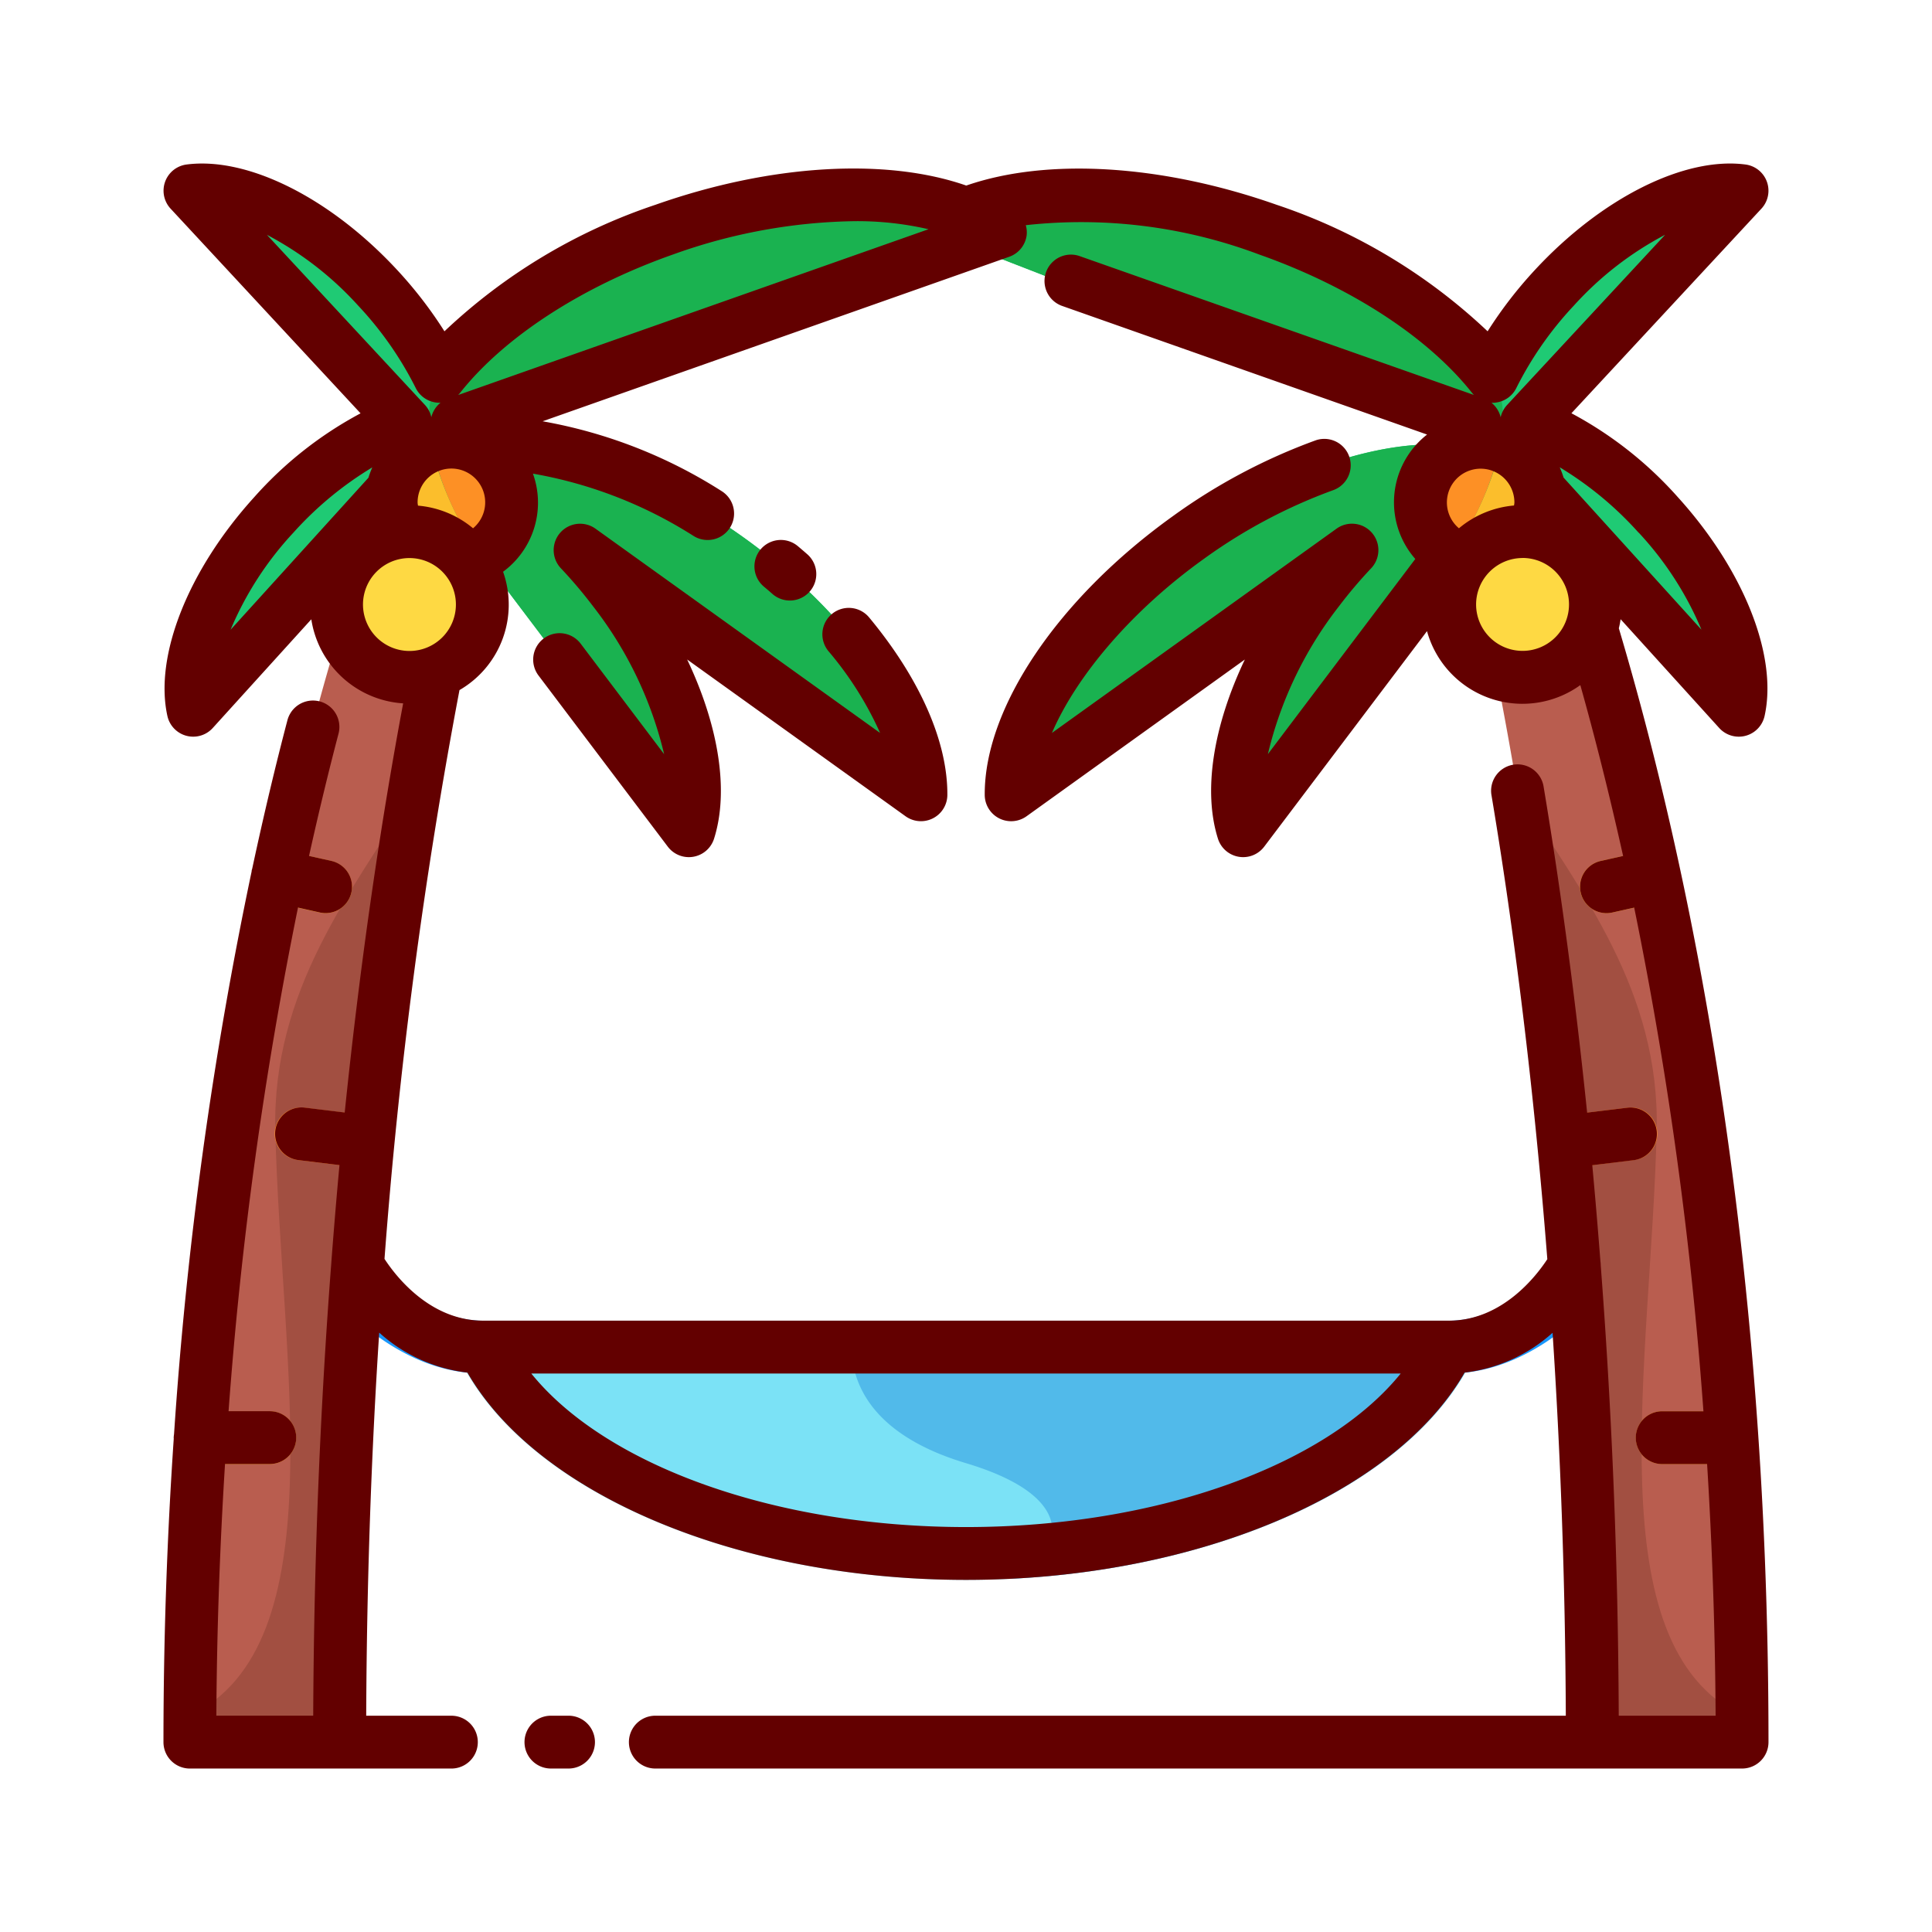 <svg id="Layer_1" data-name="Layer 1" xmlns="http://www.w3.org/2000/svg" viewBox="0 0 128 128"><title>HAMMOCK</title><path d="M32.019,91c-6.312,0-10.577-5.9-10.756-6.149a1.75,1.75,0,0,1,2.85-2.032h0c.034.047,3.417,4.681,7.906,4.681a1.75,1.75,0,0,1,0,3.5Z" style="fill:#1997fc"/><path d="M95.981,91a1.75,1.75,0,0,1,0-3.5c4.453,0,7.869-4.631,7.9-4.678a1.75,1.75,0,0,1,2.854,2.028C106.559,85.1,102.292,91,95.981,91Z" style="fill:#1997fc"/><path d="M97.464,88.318a1.75,1.75,0,0,0-1.482-.82H32.019a1.75,1.75,0,0,0-1.576,2.511C34.611,98.643,48.411,104.672,64,104.672S93.388,98.643,97.558,90.01A1.75,1.75,0,0,0,97.464,88.318Z" style="fill:#7be2f6"/><path d="M32.02,31.01c-.07.22-4.66,15.86-7.44,42.92-.12,1.13-.23,2.29-.34,3.47-1.03,11.02-1.74,23.77-1.74,38.02H12.58c0-6.47.2-12.62.56-18.43.08-1.18.16-2.34.24-3.49a263.34,263.34,0,0,1,4.64-33.74c.24-1.18.49-2.32.74-3.43a173.913,173.913,0,0,1,8.01-26.9Z" style="fill:#b95d4f"/><path d="M27.465,52.384C23.212,59.139,18.02,65.667,18.24,74.91c.367,15.417,4.081,34.07-5.646,38.749,0,.589-.014,1.167-.014,1.761H22.5c0-14.25.71-27,1.74-38.02.11-1.18.22-2.34.34-3.47C25.432,65.634,26.455,58.418,27.465,52.384Z" style="fill:#a24f41"/><path d="M30.906,35.272c.663-2.733,1.093-4.2,1.114-4.262l-3.328-1A18.935,18.935,0,0,0,30.906,35.272Z" style="fill:#fd9025"/><path d="M49.294,35.628c-6.709-4.815-13.928-6.935-18.72-5.958-.054-.519,35.706-14.306,35.706-14.306-4.4-3.113-13.181-3.356-22.285-.148-6.579,2.319-11.882,5.936-14.882,9.72a24.7,24.7,0,0,0-4.1-5.88c-4.124-4.442-9.075-6.87-12.432-6.425L26.867,28.02a21.588,21.588,0,0,0-8.734,6.1c-4.071,4.491-6.064,9.632-5.333,12.938L27.426,30.926,45.639,55.038c1.22-3.845-.6-10.159-4.951-15.923a32.05,32.05,0,0,0-2.257-2.667L61.014,52.656C61.044,47.655,56.568,40.849,49.294,35.628ZM28.483,29.76l.463.5c-.262-.063-.52-.116-.774-.156Z" style="fill:#1fca74"/><circle cx="29.906" cy="33.294" r="3.989" style="fill:#fbbe2c"/><circle cx="27.127" cy="40.048" r="4.828" style="fill:#fed943"/><path d="M23.28,59.13a1.758,1.758,0,0,1-1.71,1.37,1.635,1.635,0,0,1-.38-.04l-3.17-.7c.24-1.18.49-2.32.74-3.43h.01l3.18.71A1.757,1.757,0,0,1,23.28,59.13Z" style="fill:#fbbe2c"/><path d="M24.58,73.93c-.12,1.13-.23,2.29-.34,3.47h-.05l-4.42-.54a1.748,1.748,0,1,1,.42-3.47Z" style="fill:#fd9025"/><path d="M19.62,95.25A1.743,1.743,0,0,1,17.88,97H13.26a.486.486,0,0,1-.12-.01c.08-1.18.16-2.34.24-3.49h4.5A1.743,1.743,0,0,1,19.62,95.25Z" style="fill:#fbbe2c"/><path d="M28.686,29.98l.26.28c-.07-.017-.138-.027-.208-.042a21.521,21.521,0,0,0,3.109,6.561h0l13.793,18.26c1.22-3.845-.6-10.159-4.951-15.923a32.05,32.05,0,0,0-2.257-2.667L61.014,52.656c.03-5-4.446-11.807-11.72-17.027-6.709-4.815-13.928-6.935-18.72-5.958-.054-.519,35.706-14.306,35.706-14.306-4.4-3.113-13.181-3.356-22.285-.148-6.579,2.319-11.882,5.936-14.882,9.72C29.112,24.937,27.89,26.493,28.686,29.98Z" style="fill:#1ab250"/><path d="M29.906,29.3a3.951,3.951,0,0,0-1.314.24,20.187,20.187,0,0,0,3.246,7.219A3.976,3.976,0,0,0,29.906,29.3Z" style="fill:#fd9025"/><path d="M95.98,31.01c.07.22,4.66,15.86,7.44,42.92.12,1.13.23,2.29.34,3.47,1.03,11.02,1.74,23.77,1.74,38.02h9.92c0-6.47-.2-12.62-.56-18.43-.08-1.18-.16-2.34-.24-3.49a263.34,263.34,0,0,0-4.64-33.74c-.24-1.18-.49-2.32-.74-3.43a173.913,173.913,0,0,0-8.01-26.9Z" style="fill:#b95d4f"/><path d="M100.535,52.384c4.253,6.756,9.445,13.283,9.225,22.526-.367,15.417-4.081,34.07,5.646,38.749,0,.589.014,1.167.014,1.761H105.5c0-14.25-.71-27-1.74-38.02-.11-1.18-.22-2.34-.34-3.47C102.568,65.634,101.545,58.418,100.535,52.384Z" style="fill:#a24f41"/><path d="M97.094,35.272c-.663-2.733-1.093-4.2-1.114-4.262l3.328-1A18.935,18.935,0,0,1,97.094,35.272Z" style="fill:#fd9025"/><path d="M66.986,52.656,89.568,36.449a32.05,32.05,0,0,0-2.257,2.667c-4.353,5.763-6.171,12.077-4.951,15.923l18.213-24.113L115.2,47.059c.732-3.306-1.262-8.447-5.333-12.938a21.588,21.588,0,0,0-8.734-6.1l14.287-15.389c-3.356-.445-8.307,1.983-12.432,6.425a24.7,24.7,0,0,0-4.1,5.88c-3-3.784-8.3-7.4-14.882-9.72-9.1-3.209-17.883-2.965-22.285.148,0,0,35.76,13.787,35.706,14.306-4.792-.977-12.01,1.143-18.72,5.958C71.432,40.849,66.956,47.655,66.986,52.656ZM99.828,30.1c-.254.04-.512.093-.774.156l.463-.5Z" style="fill:#1fca74"/><circle cx="98.094" cy="33.294" r="3.989" style="fill:#fbbe2c"/><circle cx="100.873" cy="40.048" r="4.828" style="fill:#fed943"/><path d="M104.72,59.13a1.758,1.758,0,0,0,1.71,1.37,1.635,1.635,0,0,0,.38-.04l3.17-.7c-.24-1.18-.49-2.32-.74-3.43h-.01l-3.18.71A1.757,1.757,0,0,0,104.72,59.13Z" style="fill:#fbbe2c"/><path d="M103.42,73.93c.12,1.13.23,2.29.34,3.47h.05l4.42-.54a1.748,1.748,0,1,0-.42-3.47Z" style="fill:#fd9025"/><path d="M108.38,95.25A1.743,1.743,0,0,0,110.12,97h4.62a.486.486,0,0,0,.12-.01c-.08-1.18-.16-2.34-.24-3.49h-4.5A1.743,1.743,0,0,0,108.38,95.25Z" style="fill:#fbbe2c"/><path d="M99.314,29.98l-.26.28c.07-.017.138-.027.208-.042a21.521,21.521,0,0,1-3.109,6.561h0L82.361,55.038c-1.22-3.845.6-10.159,4.951-15.923a32.05,32.05,0,0,1,2.257-2.667L66.986,52.656c-.03-5,4.446-11.807,11.72-17.027,6.709-4.815,13.928-6.935,18.72-5.958.054-.519-35.706-14.306-35.706-14.306,4.4-3.113,13.181-3.356,22.285-.148,6.579,2.319,11.882,5.936,14.882,9.72C98.888,24.937,100.11,26.493,99.314,29.98Z" style="fill:#1ab250"/><path d="M98.094,29.3a3.951,3.951,0,0,1,1.314.24,20.187,20.187,0,0,1-3.246,7.219A3.976,3.976,0,0,1,98.094,29.3Z" style="fill:#fd9025"/><path d="M64,96.939c9,2.7,5.286,7.074,2.847,7.664,14.4-.683,26.8-6.491,30.71-14.594A1.75,1.75,0,0,0,95.981,87.5H56.667S54.334,94.045,64,96.939Z" style="fill:#51baea"/><path d="M107.252,41.625q.073-.294.118-.6l6.533,7.207a1.75,1.75,0,0,0,3.006-.8c.881-3.981-1.374-9.67-5.745-14.491a25.422,25.422,0,0,0-7.053-5.562L116.7,13.822A1.75,1.75,0,0,0,115.65,10.9c-4.038-.534-9.517,2.2-13.943,6.969a27.952,27.952,0,0,0-3.149,4.081,37.736,37.736,0,0,0-13.971-8.38c-7.594-2.675-15.205-3.135-20.57-1.276-5.293-1.846-12.917-1.433-20.6,1.276a37.732,37.732,0,0,0-13.971,8.38,27.922,27.922,0,0,0-3.149-4.081c-4.428-4.77-9.9-7.5-13.943-6.969A1.75,1.75,0,0,0,11.3,13.822L23.888,27.384a25.419,25.419,0,0,0-7.052,5.562c-4.371,4.821-6.626,10.51-5.745,14.491a1.75,1.75,0,0,0,3,.8l6.534-7.207A6.579,6.579,0,0,0,26.71,46.6c-1.344,7.173-2.757,16.275-3.872,27.106l-2.649-.323a1.75,1.75,0,1,0-.424,3.475l2.727.333c-.195,2.082-.372,4.244-.541,6.443l0,.022c-.694,9.058-1.152,19.077-1.2,30.01H14.334c.034-5.833.243-11.386.574-16.67h2.967a1.75,1.75,0,0,0,0-3.5H15.143a263.544,263.544,0,0,1,4.6-33.366l1.447.324a1.75,1.75,0,1,0,.764-3.416l-1.479-.331c.655-2.954,1.314-5.666,1.953-8.1a1.75,1.75,0,0,0-3.385-.89c-.764,2.906-1.557,6.209-2.337,9.851-.008.027-.02.052-.026.08s-.007.072-.013.107A266.721,266.721,0,0,0,11.53,95.025a1.724,1.724,0,0,0-.023.226c0,.018,0,.034.005.052-.428,6.313-.682,13.018-.682,20.118a1.75,1.75,0,0,0,1.75,1.75H29.906a1.75,1.75,0,0,0,0-3.5H24.262c.037-9.1.353-17.586.862-25.38a10.563,10.563,0,0,0,5.841,2.647C35.649,99.067,48.98,104.672,64,104.672s28.351-5.6,33.036-13.735a10.558,10.558,0,0,0,5.826-2.635c.509,7.743.839,16.232.877,25.368H43.417a1.75,1.75,0,0,0,0,3.5h72a1.75,1.75,0,0,0,1.75-1.75C117.171,82.064,111.813,56.956,107.252,41.625ZM96.659,35a2.236,2.236,0,1,1,3.674-1.709c0,.07-.019.136-.025.2A6.546,6.546,0,0,0,96.659,35Zm4.214,1.966a3.078,3.078,0,1,1-3.078,3.078A3.082,3.082,0,0,1,100.873,36.97Zm7.7-1.673a21.828,21.828,0,0,1,4.152,6.424l-9.134-10.075a5.693,5.693,0,0,0-.256-.683A22.9,22.9,0,0,1,108.57,35.3Zm-9.493-8.62a1.75,1.75,0,0,0,1.384-.973,23.037,23.037,0,0,1,3.811-5.457,21.823,21.823,0,0,1,6.043-4.688L99.851,26.829a1.753,1.753,0,0,0-.428.817,1.752,1.752,0,0,0-.609-.961A2.016,2.016,0,0,0,99.077,26.677Zm-68.594-.652c2.931-3.7,8.067-7.033,14.093-9.157A37,37,0,0,1,56.6,14.653a20.958,20.958,0,0,1,4.916.534L30.353,26.171A1.7,1.7,0,0,0,30.483,26.024ZM27.692,33.5c-.006-.069-.025-.134-.025-.2A2.239,2.239,0,1,1,31.341,35,6.546,6.546,0,0,0,27.692,33.5ZM17.686,15.559a21.823,21.823,0,0,1,6.043,4.688A23.06,23.06,0,0,1,27.54,25.7a1.75,1.75,0,0,0,1.384.972,1.584,1.584,0,0,0,.263.009,1.756,1.756,0,0,0-.61.961,1.747,1.747,0,0,0-.427-.817ZM19.429,35.3a22.9,22.9,0,0,1,5.237-4.334,5.675,5.675,0,0,0-.256.685L15.277,41.721A21.831,21.831,0,0,1,19.429,35.3Zm4.62,4.751a3.078,3.078,0,1,1,3.078,3.078A3.082,3.082,0,0,1,24.049,40.048ZM64,101.172C51.367,101.172,40.135,97.1,35.2,91H92.8C87.864,97.1,76.632,101.172,64,101.172Zm43.246,12.5c-.045-10.925-.511-20.917-1.194-29.844a1.73,1.73,0,0,0-.02-.264c-.169-2.185-.348-4.313-.54-6.365l2.743-.334a1.75,1.75,0,1,0-.424-3.475l-2.66.324c-.879-8.56-1.918-15.822-2.879-21.568a1.75,1.75,0,1,0-3.451.577c1.284,7.675,2.706,18.081,3.693,30.7-.722,1.105-2.991,4.074-6.532,4.074H32.019c-3.565,0-5.839-3.006-6.545-4.093A337.663,337.663,0,0,1,30.442,45.72a6.538,6.538,0,0,0,2.888-7.84,5.683,5.683,0,0,0,1.978-6.5,29.11,29.11,0,0,1,10.656,4.137A1.75,1.75,0,0,0,47.8,32.531a32.586,32.586,0,0,0-11.851-4.62l30.917-10.9a1.749,1.749,0,0,0,1.151-1.409,1.73,1.73,0,0,0-.056-.683,33.45,33.45,0,0,1,15.465,1.944c6.026,2.124,11.163,5.461,14.094,9.157a1.79,1.79,0,0,0,.131.147L71.5,16.957a1.75,1.75,0,0,0-1.164,3.3L94.548,28.79a5.693,5.693,0,0,0-.781,8.243L84,49.964a25.542,25.542,0,0,1,4.708-9.794,30.4,30.4,0,0,1,2.134-2.52,1.75,1.75,0,0,0-2.294-2.623L69.693,48.559c1.653-3.831,5.323-8.129,10.033-11.508a35.094,35.094,0,0,1,8.628-4.586,1.75,1.75,0,0,0-1.164-3.3,38.658,38.658,0,0,0-9.5,5.043c-7.6,5.452-12.484,12.7-12.449,18.46a1.75,1.75,0,0,0,2.771,1.411L82.474,43.695c-2.087,4.393-2.786,8.7-1.781,11.873a1.75,1.75,0,0,0,3.064.525L94.543,41.814A6.558,6.558,0,0,0,104.7,45.39c.946,3.362,1.907,7.15,2.835,11.32l-1.483.331a1.75,1.75,0,1,0,.764,3.416l1.454-.325A260.422,260.422,0,0,1,112.857,93.5h-2.732a1.75,1.75,0,0,0,0,3.5H113.1c.328,5.293.531,10.846.564,16.67Z" style="fill:#630000"/><path d="M55.117,40.678a1.749,1.749,0,0,0-.229,2.464,22.686,22.686,0,0,1,3.422,5.419L39.453,35.027a1.75,1.75,0,0,0-2.294,2.622,30.491,30.491,0,0,1,2.134,2.521A25.532,25.532,0,0,1,44,49.965L38.482,42.66a1.75,1.75,0,1,0-2.793,2.109l8.554,11.324a1.75,1.75,0,0,0,3.064-.525c1.005-3.167.306-7.48-1.781-11.874L59.994,54.078a1.75,1.75,0,0,0,2.771-1.412c.021-3.529-1.82-7.705-5.183-11.759A1.749,1.749,0,0,0,55.117,40.678Z" style="fill:#630000"/><path d="M51.178,39.353a1.75,1.75,0,1,0,2.306-2.633q-.307-.269-.623-.535a1.75,1.75,0,1,0-2.255,2.677Q50.9,39.106,51.178,39.353Z" style="fill:#630000"/><path d="M37.667,113.67H36.5a1.75,1.75,0,0,0,0,3.5h1.167a1.75,1.75,0,1,0,0-3.5Z" style="fill:#630000"/></svg>